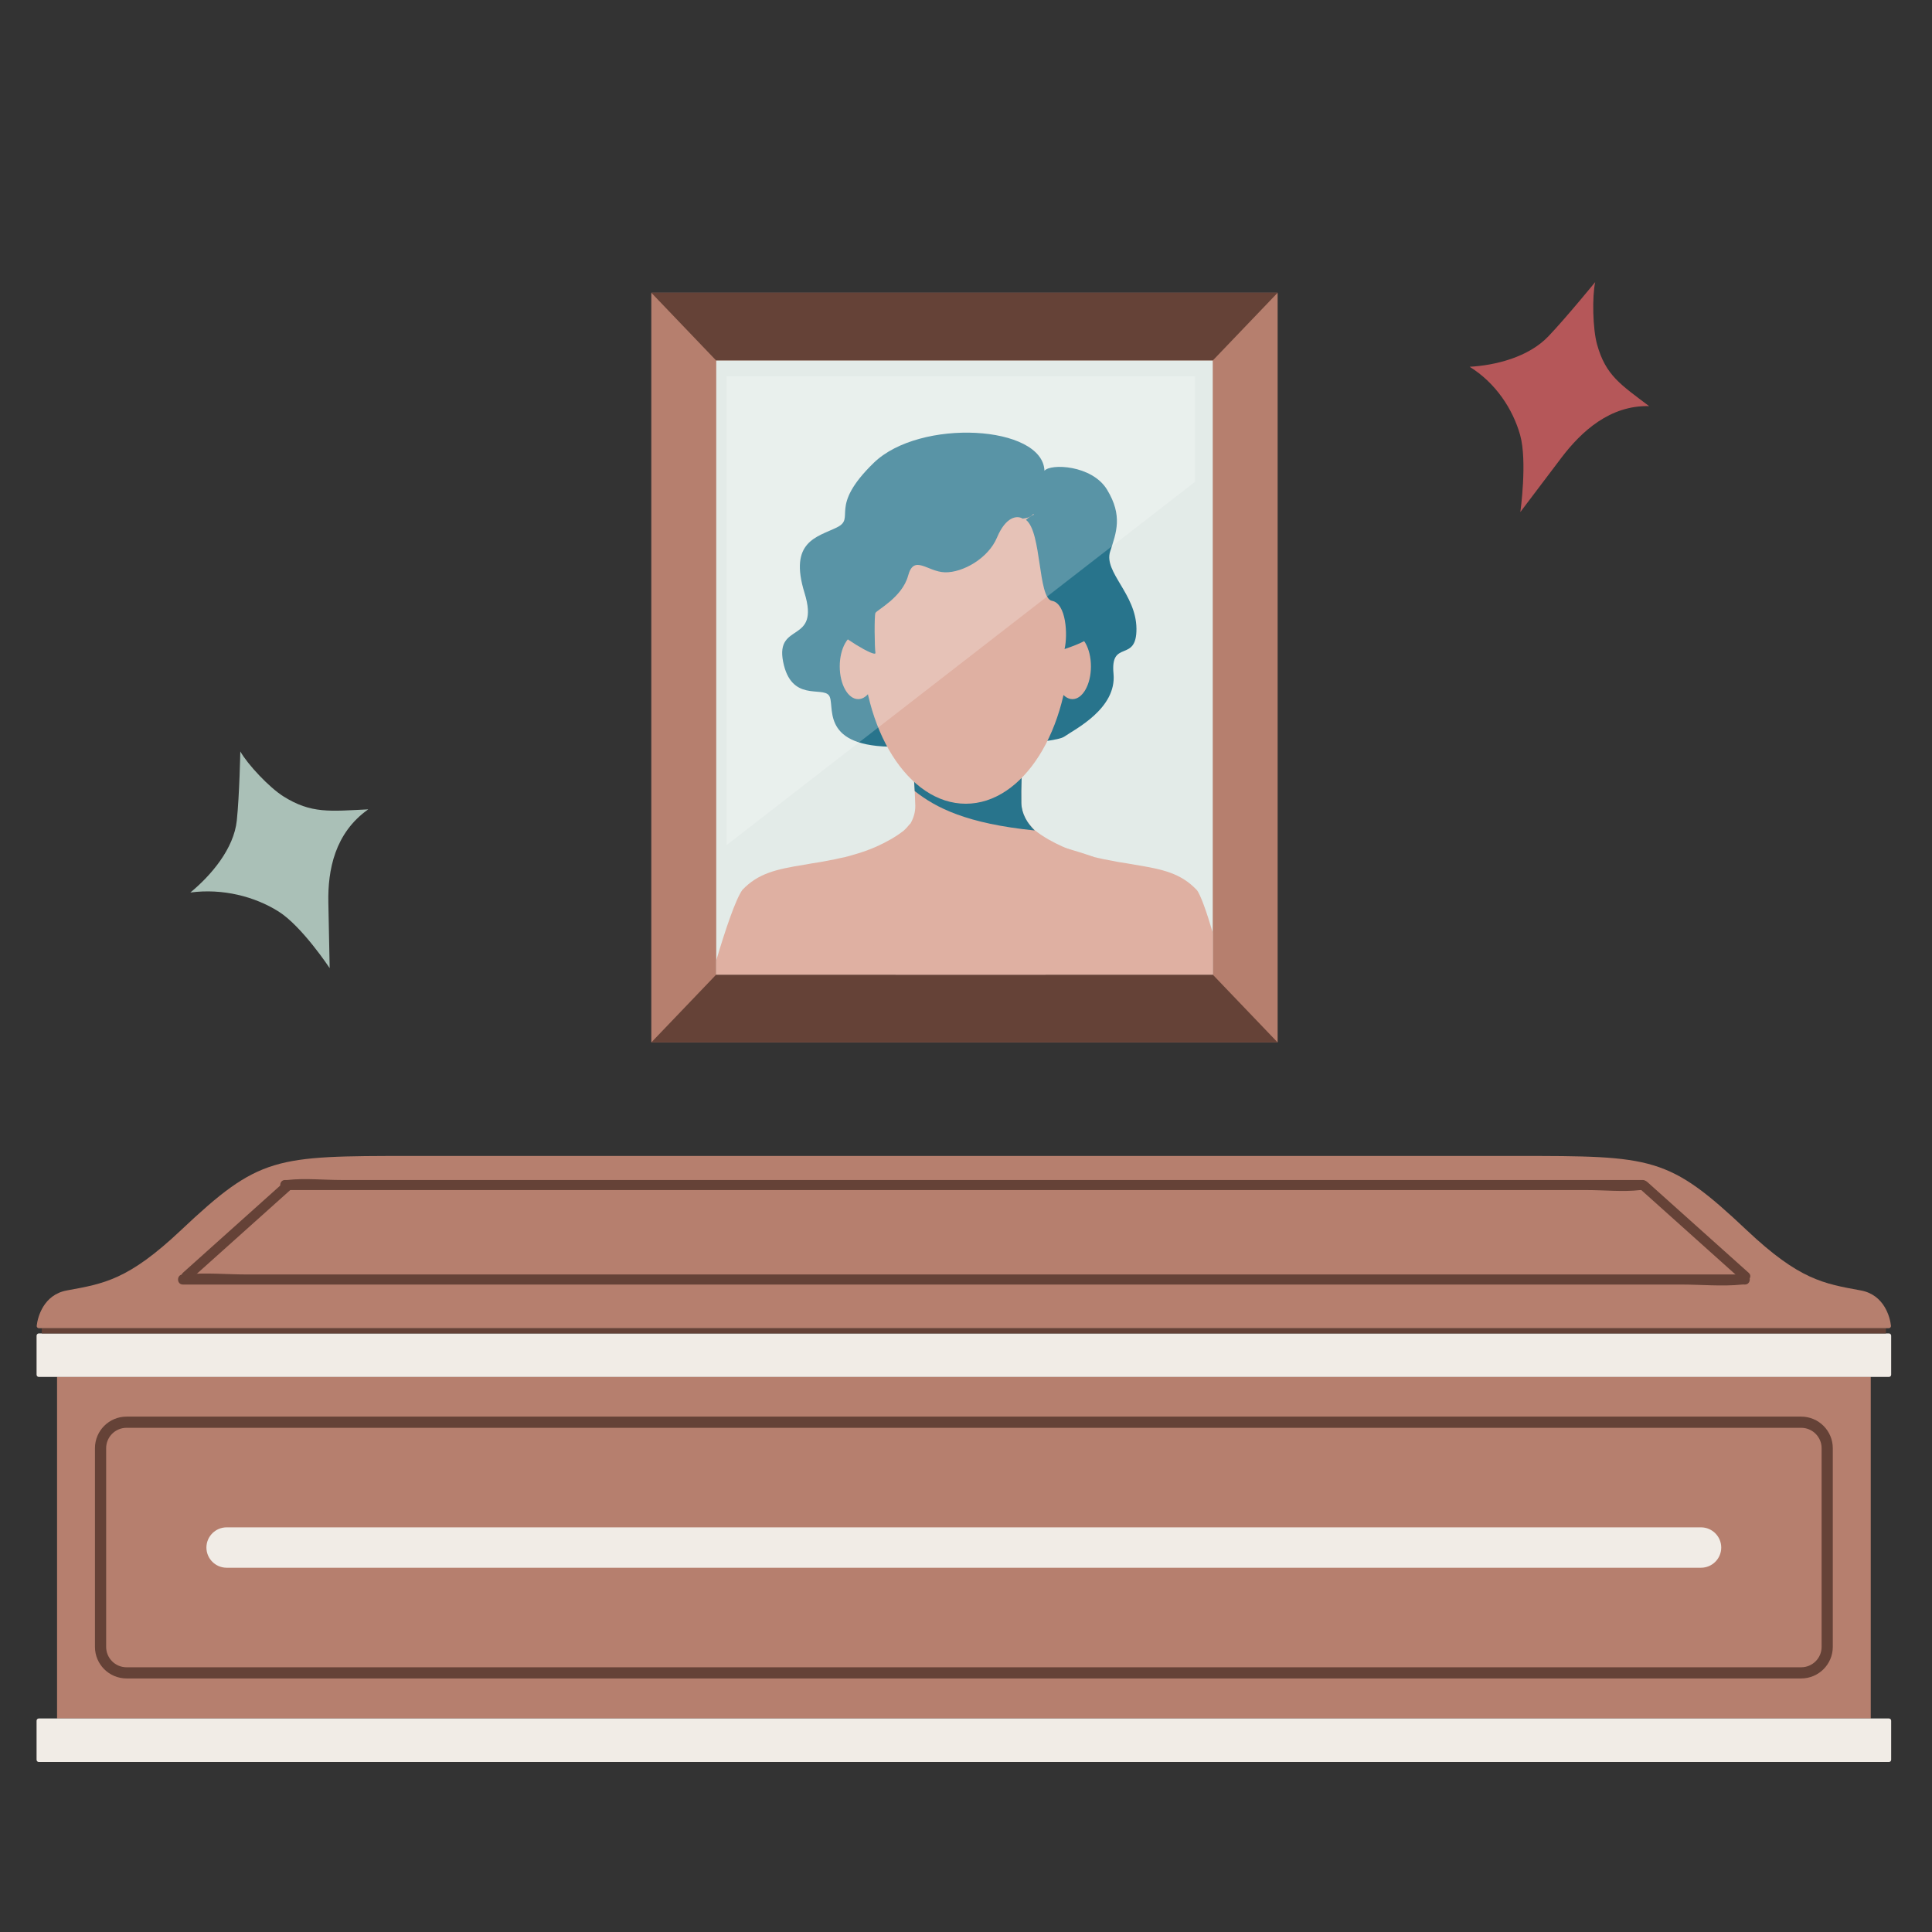 <svg width="88" height="88" viewBox="0 0 88 88" fill="none" xmlns="http://www.w3.org/2000/svg">
<rect x="0" y="0" width="88" height="88" fill="#333333" stroke="none"/>
<path d="M58.195 13.334H29.666V47.481H58.195V13.334Z" fill="#B67F6E"/>
<path d="M32.623 16.424L29.666 13.334H58.195L55.237 16.424H32.623Z" fill="#654237"/>
<path d="M32.623 44.391L29.666 47.481H58.195L55.237 44.391H32.623Z" fill="#654237"/>
<path d="M55.239 16.424H32.624V44.391H55.239V16.424Z" fill="#E3EBE8"/>
<path d="M55.239 42.482V44.391H32.624V43.749C33.034 42.361 33.506 40.961 33.815 40.532C34.539 39.775 35.353 39.595 36.627 39.388C36.858 39.343 37.099 39.308 37.363 39.266C37.591 39.222 37.823 39.176 38.044 39.136C38.217 39.099 38.384 39.056 38.55 39.026C38.559 39.013 38.581 39.013 38.593 39.013C38.924 38.924 39.241 38.828 39.537 38.717C39.549 38.705 39.558 38.705 39.57 38.705C39.691 38.661 39.81 38.607 39.922 38.56C40.359 38.362 40.779 38.135 41.161 37.836C41.263 37.746 41.349 37.648 41.439 37.536H41.495C41.682 37.527 41.526 37.527 41.778 37.536C42.195 37.549 42.627 37.582 43.056 37.613C43.423 37.65 43.789 37.666 44.16 37.678C44.527 37.666 44.896 37.65 45.264 37.613C45.337 37.607 45.409 37.604 45.482 37.598H45.489C45.841 37.57 46.196 37.545 46.541 37.536C46.794 37.527 46.637 37.527 46.824 37.536H46.88C46.969 37.647 47.055 37.746 47.158 37.836C47.541 38.135 47.959 38.362 48.397 38.56C48.459 38.588 48.527 38.616 48.595 38.644H48.598C48.647 38.668 48.696 38.687 48.749 38.705C48.761 38.705 48.77 38.705 48.78 38.717C49.079 38.828 49.396 38.924 49.727 39.013C49.739 39.013 49.76 39.013 49.77 39.026C49.786 39.029 49.804 39.032 49.819 39.034C49.968 39.066 50.118 39.102 50.276 39.136C50.498 39.176 50.729 39.222 50.957 39.266C51.222 39.309 51.462 39.343 51.694 39.388C52.967 39.595 53.781 39.773 54.506 40.532C54.666 40.706 54.959 41.525 55.239 42.482Z" fill="#DFB0A2"/>
<path d="M49.818 39.029V39.035C49.657 41.221 48.831 43.137 47.619 44.392H40.795C39.602 43.186 38.754 41.373 38.507 39.282C39.163 39.03 39.672 38.857 39.849 38.801C40.293 38.668 41.07 38.206 41.455 37.537C41.606 37.282 41.698 36.998 41.69 36.687C41.683 36.477 41.677 36.258 41.665 36.032C41.656 35.896 41.649 35.761 41.637 35.625V35.616C41.625 35.419 41.609 35.231 41.593 35.054C41.59 35.03 41.59 35.014 41.587 34.99C41.553 34.614 41.519 34.318 41.494 34.204L42.203 34.179L46.625 34.031C46.606 34.145 46.581 34.447 46.56 34.832C46.548 35.014 46.539 35.218 46.535 35.424C46.535 35.424 46.539 35.427 46.535 35.427C46.532 35.443 46.532 35.461 46.532 35.477C46.52 35.846 46.513 36.234 46.52 36.577C46.52 36.63 46.526 36.685 46.532 36.735C46.535 36.766 46.541 36.796 46.551 36.827C46.558 36.871 46.567 36.911 46.579 36.95C46.588 36.99 46.6 37.03 46.619 37.071C46.628 37.102 46.64 37.132 46.656 37.16C46.684 37.231 46.717 37.296 46.758 37.361C46.77 37.385 46.785 37.407 46.801 37.432C46.826 37.466 46.85 37.504 46.875 37.537C46.894 37.562 46.912 37.586 46.933 37.611C46.991 37.688 47.056 37.759 47.127 37.826C47.556 38.248 48.111 38.52 48.456 38.61C48.492 38.617 48.536 38.629 48.592 38.644H48.595C48.835 38.712 49.276 38.844 49.816 39.029H49.818Z" fill="#DFB0A2"/>
<path d="M47.128 37.827C44.031 37.514 42.632 36.796 41.664 36.032C41.658 35.896 41.649 35.759 41.639 35.624C41.624 35.423 41.61 35.231 41.595 35.053L42.206 34.178L46.627 34.029C46.608 34.142 46.583 34.444 46.562 34.831C46.551 35.029 46.539 35.25 46.533 35.475C46.52 35.846 46.514 36.233 46.522 36.575C46.533 37.07 46.789 37.494 47.127 37.825L47.128 37.827Z" fill="#28748C"/>
<path d="M47.574 21.445C47.498 19.363 41.899 19.039 39.797 21.083C37.695 23.127 39.014 23.585 38.116 24.025C37.218 24.465 35.919 24.656 36.645 27.006C37.37 29.356 35.307 28.305 35.67 30.14C36.033 31.974 37.428 31.267 37.752 31.668C38.077 32.069 37.281 33.935 40.504 34.011C43.727 34.087 48.006 33.884 48.478 33.552C48.949 33.221 50.872 32.278 50.719 30.686C50.566 29.095 51.776 30.215 51.764 28.636C51.752 27.056 50.263 26.061 50.566 25.12C50.847 24.254 51.147 23.493 50.426 22.305C49.738 21.172 47.84 21.107 47.572 21.445H47.574Z" fill="#28748C"/>
<path d="M43.991 36.609C46.604 36.609 48.722 33.25 48.722 29.107C48.722 24.964 46.604 21.605 43.991 21.605C41.378 21.605 39.26 24.964 39.26 29.107C39.26 33.25 41.378 36.609 43.991 36.609Z" fill="#DFB0A2"/>
<path d="M39.09 31.845C39.554 31.845 39.93 31.177 39.93 30.354C39.93 29.531 39.554 28.864 39.09 28.864C38.625 28.864 38.249 29.531 38.249 30.354C38.249 31.177 38.625 31.845 39.09 31.845Z" fill="#DFB0A2"/>
<path d="M48.85 31.845C49.314 31.845 49.691 31.177 49.691 30.354C49.691 29.531 49.314 28.864 48.85 28.864C48.386 28.864 48.009 29.531 48.009 30.354C48.009 31.177 48.386 31.845 48.85 31.845Z" fill="#DFB0A2"/>
<path d="M46.732 23.68C47.458 24.233 47.267 27.252 47.916 27.367C48.566 27.482 48.642 28.914 48.489 29.564C49.234 29.316 49.73 29.067 49.902 28.799C50.074 28.531 48.699 21.903 46.731 23.679L46.732 23.68Z" fill="#28748C"/>
<path d="M38.002 28.571C38.137 28.91 39.912 29.984 39.874 29.737C39.836 29.489 39.818 28.055 39.874 27.921C39.929 27.788 41.096 27.215 41.363 26.221C41.631 25.228 42.241 26.049 43.044 26.068C43.847 26.087 45.012 25.438 45.413 24.482C45.814 23.526 46.328 23.467 46.578 23.622C46.834 23.595 47.314 23.502 47.037 22.878C46.005 20.551 41.584 20.935 39.452 24.024C38.1 25.983 37.846 28.189 37.999 28.571H38.002Z" fill="#28748C"/>
<path opacity="0.23" d="M33.096 38.493V17.136H54.427V21.95L33.096 38.493Z" fill="#FDFDFD"/>
<path d="M85.21 62.703H2.599V78.274H85.21V62.703Z" fill="#B67F6E"/>
<path d="M86.038 78.274H1.768C1.712 78.274 1.666 78.32 1.666 78.376V80.155C1.666 80.211 1.712 80.257 1.768 80.257H86.038C86.094 80.257 86.14 80.211 86.14 80.155V78.376C86.14 78.32 86.094 78.274 86.038 78.274Z" fill="#F1ECE6"/>
<path d="M86.037 60.736H1.769C1.712 60.736 1.666 60.782 1.666 60.839V62.615C1.666 62.672 1.712 62.718 1.769 62.718H86.037C86.094 62.718 86.14 62.672 86.14 62.615V60.839C86.14 60.782 86.094 60.736 86.037 60.736Z" fill="#F1ECE6"/>
<path d="M18.736 60.498H18.494H1.903V60.736H18.494H18.736H85.902V60.498H18.736Z" fill="#654237"/>
<path d="M84.76 58.778C83.064 58.468 81.96 58.298 79.565 56.037C75.991 52.665 75.302 52.652 69.068 52.652H18.736C12.502 52.652 11.813 52.665 8.239 56.037C5.843 58.298 4.74 58.468 3.044 58.778C1.984 58.972 1.716 59.987 1.672 60.387C1.665 60.447 1.713 60.498 1.774 60.498H86.029C86.09 60.498 86.138 60.447 86.131 60.387C86.088 59.987 85.819 58.972 84.759 58.778H84.76Z" fill="#B67F6E"/>
<path d="M77.48 71.408H10.322C9.816 71.408 9.402 70.994 9.402 70.489C9.402 69.983 9.816 69.569 10.322 69.569H77.481C77.986 69.569 78.4 69.983 78.4 70.489C78.4 70.994 77.986 71.408 77.481 71.408H77.48Z" fill="#F1ECE6"/>
<path d="M82.043 76.451H5.763C4.97 76.451 4.325 75.807 4.325 75.013V65.963C4.325 65.17 4.969 64.525 5.763 64.525H82.043C82.836 64.525 83.481 65.17 83.481 65.963V75.013C83.481 75.806 82.836 76.451 82.043 76.451ZM5.763 65.035C5.251 65.035 4.835 65.452 4.835 65.963V75.014C4.835 75.526 5.251 75.942 5.763 75.942H82.043C82.555 75.942 82.972 75.526 82.972 75.014V65.963C82.972 65.452 82.555 65.035 82.043 65.035H5.763Z" fill="#654237"/>
<path d="M12.932 53.85C11.59 55.052 10.249 56.255 8.907 57.457C8.717 57.628 8.526 57.799 8.336 57.969C8.116 58.166 8.441 58.49 8.66 58.293C10.002 57.091 11.343 55.888 12.685 54.686C12.875 54.515 13.066 54.344 13.256 54.174C13.476 53.977 13.151 53.653 12.932 53.85Z" fill="#654237"/>
<path d="M74.713 54.165C76.06 55.373 77.407 56.58 78.754 57.787C78.945 57.958 79.136 58.129 79.327 58.3C79.546 58.496 79.871 58.173 79.651 57.976C78.304 56.769 76.957 55.561 75.61 54.355C75.419 54.184 75.228 54.012 75.037 53.841C74.818 53.645 74.493 53.968 74.713 54.165Z" fill="#654237"/>
<path d="M79.478 58.05H11.237C10.327 58.05 9.358 57.956 8.451 58.05C8.412 58.055 8.37 58.05 8.331 58.05C8.036 58.05 8.035 58.509 8.331 58.509H76.572C77.482 58.509 78.451 58.604 79.358 58.509C79.397 58.505 79.439 58.509 79.478 58.509C79.773 58.509 79.774 58.05 79.478 58.05Z" fill="#654237"/>
<path d="M74.818 53.747H15.526C14.734 53.747 13.88 53.657 13.091 53.747C13.058 53.751 13.021 53.747 12.986 53.747C12.691 53.747 12.691 54.206 12.986 54.206H72.278C73.071 54.206 73.924 54.297 74.713 54.206C74.747 54.202 74.784 54.206 74.818 54.206C75.113 54.206 75.114 53.747 74.818 53.747Z" fill="#654237"/>
<path d="M13.165 69.405H15.381C15.121 69.146 14.755 68.871 14.244 68.871C13.768 68.871 13.411 69.119 13.166 69.405H13.165Z" fill="#B67F6E"/>
<path d="M42.817 69.405H45.033C44.773 69.146 44.407 68.871 43.896 68.871C43.42 68.871 43.063 69.119 42.818 69.405H42.817Z" fill="#B67F6E"/>
<path d="M72.453 69.405H74.668C74.408 69.146 74.041 68.871 73.531 68.871C73.055 68.871 72.697 69.119 72.453 69.405Z" fill="#B67F6E"/>
<path d="M72.745 15.693C72.545 14.973 72.517 13.525 72.658 12.849C72.658 12.849 71.365 14.437 70.536 15.31C69.621 16.274 68.108 16.642 66.94 16.706C68.114 17.432 68.906 18.624 69.24 19.815C69.574 21.006 69.25 23.322 69.25 23.322C69.25 23.322 70.492 21.68 71.113 20.858C72.037 19.636 73.342 18.456 75.114 18.498C73.819 17.517 73.137 17.1 72.745 15.692L72.745 15.693Z" fill="#B55759"/>
<path d="M12.908 36.273C12.261 35.867 11.276 34.815 10.946 34.227C10.946 34.227 10.907 36.209 10.786 37.373C10.652 38.657 9.616 39.875 8.67 40.653C10.145 40.455 11.606 40.84 12.679 41.512C13.752 42.183 15.016 44.097 15.016 44.097C15.016 44.097 14.976 42.106 14.956 41.111C14.926 39.63 15.247 37.942 16.773 36.865C15.026 36.95 14.173 37.069 12.907 36.273L12.908 36.273Z" fill="#AAC0B7"/>
</svg>
